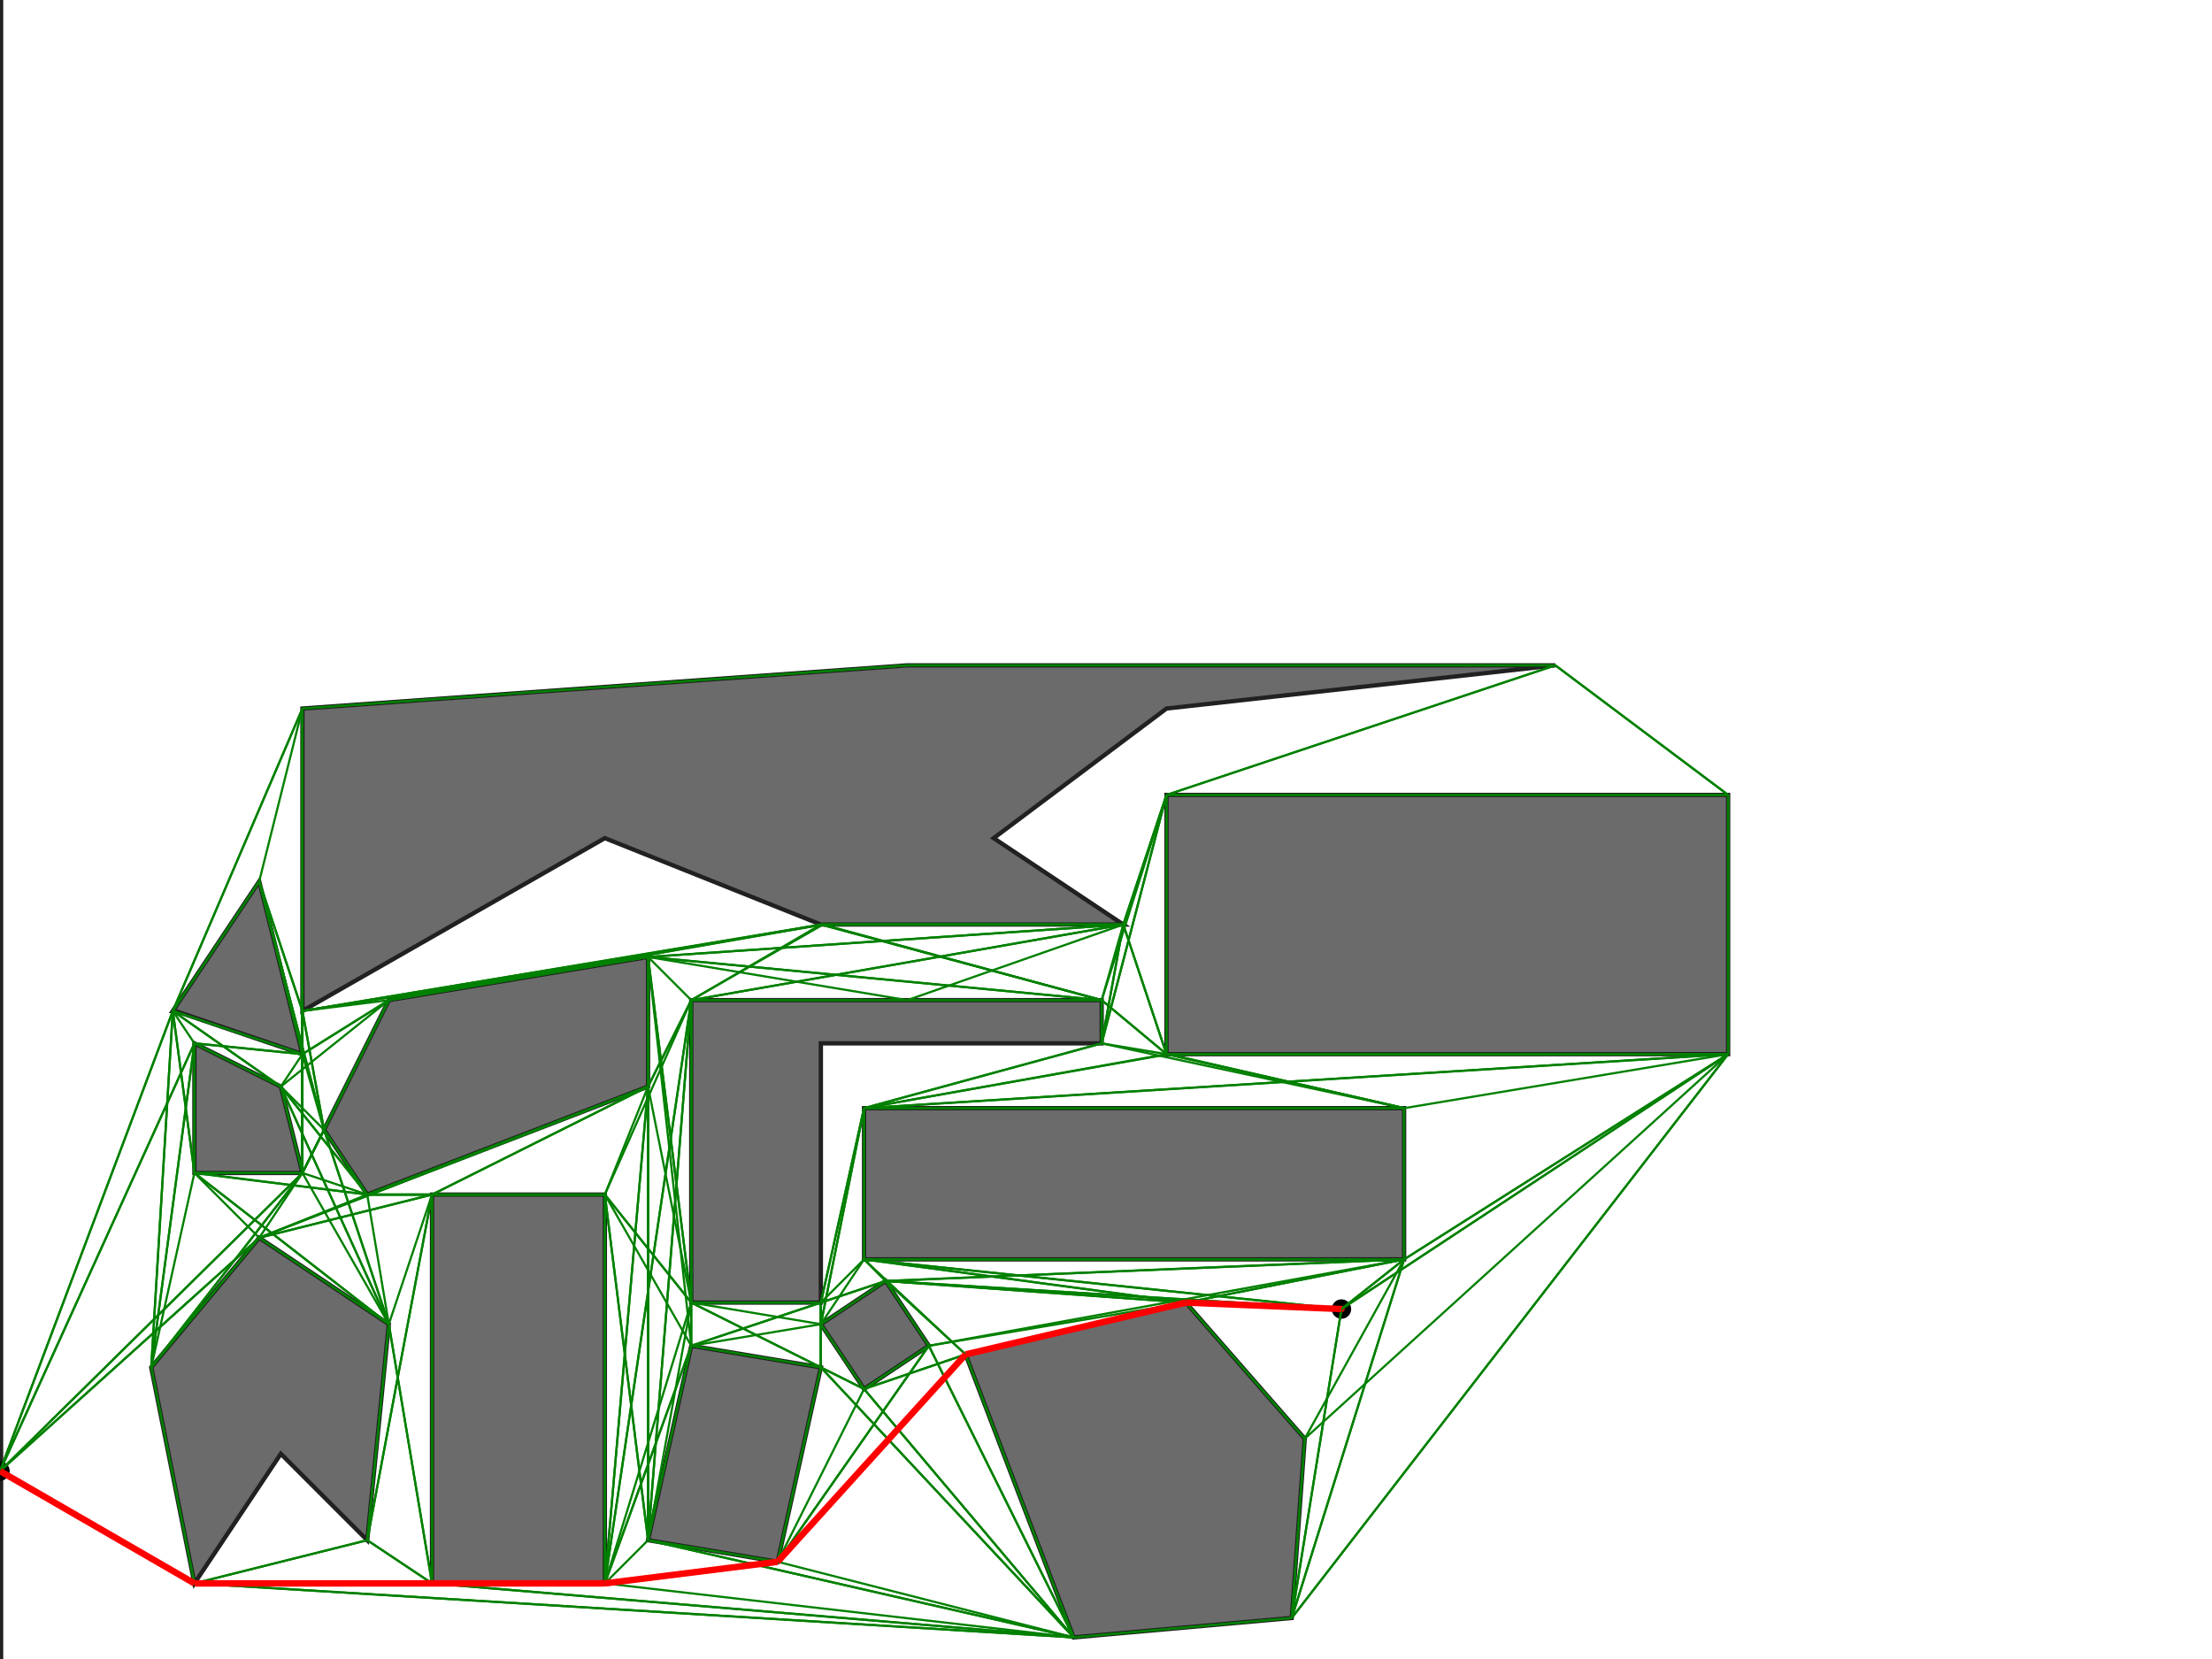<svg xmlns='http://www.w3.org/2000/svg' version='1.1' viewBox='0 0 1024 768'> <g transform='scale(1 -1)'> <g transform='translate(0 -768)'><line id='y' x1='0' x2='0' y1='0' y2='768' fill='none' stroke='#212121' stroke-width='3'/><polygon id='P1' points='400 185 650 185 650 255 400 255 ' fill='#6B6B6B' stroke='#212121' stroke-width='2'/> 
<polygon id='P2' points='497 10 598 19 604 102 549 165 447 141 ' fill='#6B6B6B' stroke='#212121' stroke-width='2'/> 
<polygon id='P3' points='320 165 380 165 380 285 510 285 510 305 420 305 320 305 ' fill='#6B6B6B' stroke='#212121' stroke-width='2'/> 
<polygon id='P4' points='300 55 360 45 380 135 320 145 ' fill='#6B6B6B' stroke='#212121' stroke-width='2'/> 
<polygon id='P5' points='200 35 280 35 280 215 200 215 ' fill='#6B6B6B' stroke='#212121' stroke-width='2'/> 
<polygon id='P6' points='170 215 300 265 300 325 180 305 150 245 ' fill='#6B6B6B' stroke='#212121' stroke-width='2'/> 
<polygon id='P7' points='90 35 130 95 170 55 180 155 120 195 70 135 ' fill='#6B6B6B' stroke='#212121' stroke-width='2'/> 
<polygon id='P8' points='400 125 430 145 410 175 380 155 ' fill='#6B6B6B' stroke='#212121' stroke-width='2'/> 
<polygon id='P9' points='90 225 140 225 130 265 90 285 ' fill='#6B6B6B' stroke='#212121' stroke-width='2'/> 
<polygon id='P10' points='540 280 541 280 800 280 800 400 540 400 ' fill='#6B6B6B' stroke='#212121' stroke-width='2'/> 
<polygon id='P11' points='380 340 381 340 520 340 460 380 540 440 720 460 420 460 140 440 140 300 280 380 ' fill='#6B6B6B' stroke='#212121' stroke-width='2'/> 
<polygon id='P12' points='80 300 81 300 140 280 120 360 ' fill='#6B6B6B' stroke='#212121' stroke-width='2'/> 

 <line x1='650' y1='255' x2='400' y2='255' stroke='green' stroke-width='1'/>
 <line x1='650' y1='255' x2='650' y2='185' stroke='green' stroke-width='1'/>
 <line x1='650' y1='255' x2='540' y2='280' stroke='green' stroke-width='1'/>
 <line x1='650' y1='255' x2='800' y2='280' stroke='green' stroke-width='1'/>
 <line x1='720' y1='460' x2='540' y2='400' stroke='green' stroke-width='1'/>
 <line x1='720' y1='460' x2='800' y2='400' stroke='green' stroke-width='1'/>
 <line x1='720' y1='460' x2='420' y2='460' stroke='green' stroke-width='1'/>
 <line x1='381' y1='340' x2='320' y2='305' stroke='green' stroke-width='1'/>
 <line x1='381' y1='340' x2='510' y2='305' stroke='green' stroke-width='1'/>
 <line x1='381' y1='340' x2='180' y2='305' stroke='green' stroke-width='1'/>
 <line x1='381' y1='340' x2='140' y2='300' stroke='green' stroke-width='1'/>
 <line x1='381' y1='340' x2='380' y2='340' stroke='green' stroke-width='1'/>
 <line x1='381' y1='340' x2='520' y2='340' stroke='green' stroke-width='1'/>
 <line x1='90' y1='35' x2='497' y2='10' stroke='green' stroke-width='1'/>
 <line x1='90' y1='35' x2='200' y2='35' stroke='green' stroke-width='1'/>
 <line x1='90' y1='35' x2='280' y2='35' stroke='green' stroke-width='1'/>
 <line x1='90' y1='35' x2='70' y2='135' stroke='green' stroke-width='1'/>
 <line x1='90' y1='35' x2='170' y2='55' stroke='green' stroke-width='1'/>
 <line x1='90' y1='35' x2='0' y2='87' stroke='green' stroke-width='1'/>
 <line x1='380' y1='155' x2='400' y2='255' stroke='green' stroke-width='1'/>
 <line x1='380' y1='155' x2='320' y2='165' stroke='green' stroke-width='1'/>
 <line x1='380' y1='155' x2='380' y2='165' stroke='green' stroke-width='1'/>
 <line x1='380' y1='155' x2='380' y2='135' stroke='green' stroke-width='1'/>
 <line x1='380' y1='155' x2='320' y2='145' stroke='green' stroke-width='1'/>
 <line x1='380' y1='155' x2='400' y2='125' stroke='green' stroke-width='1'/>
 <line x1='380' y1='155' x2='410' y2='175' stroke='green' stroke-width='1'/>
 <line x1='80' y1='300' x2='70' y2='135' stroke='green' stroke-width='1'/>
 <line x1='80' y1='300' x2='90' y2='225' stroke='green' stroke-width='1'/>
 <line x1='80' y1='300' x2='130' y2='265' stroke='green' stroke-width='1'/>
 <line x1='80' y1='300' x2='140' y2='440' stroke='green' stroke-width='1'/>
 <line x1='80' y1='300' x2='140' y2='280' stroke='green' stroke-width='1'/>
 <line x1='80' y1='300' x2='120' y2='360' stroke='green' stroke-width='1'/>
 <line x1='80' y1='300' x2='0' y2='87' stroke='green' stroke-width='1'/>
 <line x1='520' y1='340' x2='320' y2='305' stroke='green' stroke-width='1'/>
 <line x1='520' y1='340' x2='510' y2='285' stroke='green' stroke-width='1'/>
 <line x1='520' y1='340' x2='300' y2='325' stroke='green' stroke-width='1'/>
 <line x1='520' y1='340' x2='540' y2='400' stroke='green' stroke-width='1'/>
 <line x1='520' y1='340' x2='540' y2='280' stroke='green' stroke-width='1'/>
 <line x1='520' y1='340' x2='380' y2='340' stroke='green' stroke-width='1'/>
 <line x1='520' y1='340' x2='381' y2='340' stroke='green' stroke-width='1'/><circle cx='0' cy='87' r='3' stroke='black' stroke-width='3' fill='blue'></circle>
 <line x1='0' y1='87' x2='90' y2='35' stroke='green' stroke-width='1'/>
 <line x1='0' y1='87' x2='80' y2='300' stroke='green' stroke-width='1'/>
 <line x1='0' y1='87' x2='140' y2='225' stroke='green' stroke-width='1'/>
 <line x1='0' y1='87' x2='90' y2='285' stroke='green' stroke-width='1'/>
 <line x1='0' y1='87' x2='120' y2='195' stroke='green' stroke-width='1'/>
 <line x1='510' y1='285' x2='400' y2='255' stroke='green' stroke-width='1'/>
 <line x1='510' y1='285' x2='650' y2='255' stroke='green' stroke-width='1'/>
 <line x1='510' y1='285' x2='510' y2='305' stroke='green' stroke-width='1'/>
 <line x1='510' y1='285' x2='540' y2='400' stroke='green' stroke-width='1'/>
 <line x1='510' y1='285' x2='540' y2='280' stroke='green' stroke-width='1'/>
 <line x1='510' y1='285' x2='520' y2='340' stroke='green' stroke-width='1'/>
 <line x1='140' y1='225' x2='150' y2='245' stroke='green' stroke-width='1'/>
 <line x1='140' y1='225' x2='170' y2='215' stroke='green' stroke-width='1'/>
 <line x1='140' y1='225' x2='180' y2='305' stroke='green' stroke-width='1'/>
 <line x1='140' y1='225' x2='70' y2='135' stroke='green' stroke-width='1'/>
 <line x1='140' y1='225' x2='180' y2='155' stroke='green' stroke-width='1'/>
 <line x1='140' y1='225' x2='90' y2='225' stroke='green' stroke-width='1'/>
 <line x1='140' y1='225' x2='130' y2='265' stroke='green' stroke-width='1'/>
 <line x1='140' y1='225' x2='140' y2='440' stroke='green' stroke-width='1'/>
 <line x1='140' y1='225' x2='140' y2='300' stroke='green' stroke-width='1'/>
 <line x1='140' y1='225' x2='140' y2='280' stroke='green' stroke-width='1'/>
 <line x1='140' y1='225' x2='0' y2='87' stroke='green' stroke-width='1'/>
 <line x1='541' y1='280' x2='400' y2='255' stroke='green' stroke-width='1'/>
 <line x1='541' y1='280' x2='650' y2='255' stroke='green' stroke-width='1'/>
 <line x1='541' y1='280' x2='540' y2='280' stroke='green' stroke-width='1'/>
 <line x1='541' y1='280' x2='800' y2='280' stroke='green' stroke-width='1'/><circle cx='621' cy='162' r='3' stroke='black' stroke-width='3' fill='red'></circle>
 <line x1='621' y1='162' x2='650' y2='185' stroke='green' stroke-width='1'/>
 <line x1='621' y1='162' x2='400' y2='185' stroke='green' stroke-width='1'/>
 <line x1='621' y1='162' x2='800' y2='280' stroke='green' stroke-width='1'/>
 <line x1='621' y1='162' x2='598' y2='19' stroke='green' stroke-width='1'/>
 <line x1='621' y1='162' x2='410' y2='175' stroke='green' stroke-width='1'/>
 <line x1='621' y1='162' x2='549' y2='165' stroke='green' stroke-width='1'/>
 <line x1='90' y1='285' x2='70' y2='135' stroke='green' stroke-width='1'/>
 <line x1='90' y1='285' x2='90' y2='225' stroke='green' stroke-width='1'/>
 <line x1='90' y1='285' x2='130' y2='265' stroke='green' stroke-width='1'/>
 <line x1='90' y1='285' x2='80' y2='300' stroke='green' stroke-width='1'/>
 <line x1='90' y1='285' x2='140' y2='280' stroke='green' stroke-width='1'/>
 <line x1='90' y1='285' x2='0' y2='87' stroke='green' stroke-width='1'/>
 <line x1='130' y1='265' x2='170' y2='215' stroke='green' stroke-width='1'/>
 <line x1='130' y1='265' x2='180' y2='305' stroke='green' stroke-width='1'/>
 <line x1='130' y1='265' x2='180' y2='155' stroke='green' stroke-width='1'/>
 <line x1='130' y1='265' x2='90' y2='285' stroke='green' stroke-width='1'/>
 <line x1='130' y1='265' x2='140' y2='225' stroke='green' stroke-width='1'/>
 <line x1='130' y1='265' x2='80' y2='300' stroke='green' stroke-width='1'/>
 <line x1='130' y1='265' x2='140' y2='280' stroke='green' stroke-width='1'/>
 <line x1='120' y1='360' x2='150' y2='245' stroke='green' stroke-width='1'/>
 <line x1='120' y1='360' x2='140' y2='440' stroke='green' stroke-width='1'/>
 <line x1='120' y1='360' x2='140' y2='300' stroke='green' stroke-width='1'/>
 <line x1='120' y1='360' x2='80' y2='300' stroke='green' stroke-width='1'/>
 <line x1='120' y1='360' x2='140' y2='280' stroke='green' stroke-width='1'/>
 <line x1='140' y1='300' x2='150' y2='245' stroke='green' stroke-width='1'/>
 <line x1='140' y1='300' x2='300' y2='325' stroke='green' stroke-width='1'/>
 <line x1='140' y1='300' x2='140' y2='225' stroke='green' stroke-width='1'/>
 <line x1='140' y1='300' x2='140' y2='440' stroke='green' stroke-width='1'/>
 <line x1='140' y1='300' x2='140' y2='280' stroke='green' stroke-width='1'/>
 <line x1='140' y1='300' x2='120' y2='360' stroke='green' stroke-width='1'/>
 <line x1='170' y1='55' x2='200' y2='215' stroke='green' stroke-width='1'/>
 <line x1='170' y1='55' x2='200' y2='35' stroke='green' stroke-width='1'/>
 <line x1='170' y1='55' x2='90' y2='35' stroke='green' stroke-width='1'/>
 <line x1='170' y1='55' x2='180' y2='155' stroke='green' stroke-width='1'/>
 <line x1='320' y1='145' x2='320' y2='305' stroke='green' stroke-width='1'/>
 <line x1='320' y1='145' x2='320' y2='165' stroke='green' stroke-width='1'/>
 <line x1='320' y1='145' x2='380' y2='165' stroke='green' stroke-width='1'/>
 <line x1='320' y1='145' x2='300' y2='55' stroke='green' stroke-width='1'/>
 <line x1='320' y1='145' x2='380' y2='135' stroke='green' stroke-width='1'/>
 <line x1='320' y1='145' x2='280' y2='35' stroke='green' stroke-width='1'/>
 <line x1='320' y1='145' x2='280' y2='215' stroke='green' stroke-width='1'/>
 <line x1='320' y1='145' x2='300' y2='325' stroke='green' stroke-width='1'/>
 <line x1='430' y1='145' x2='650' y2='185' stroke='green' stroke-width='1'/>
 <line x1='430' y1='145' x2='497' y2='10' stroke='green' stroke-width='1'/>
 <line x1='430' y1='145' x2='549' y2='165' stroke='green' stroke-width='1'/>
 <line x1='430' y1='145' x2='360' y2='45' stroke='green' stroke-width='1'/>
 <line x1='430' y1='145' x2='400' y2='125' stroke='green' stroke-width='1'/>
 <line x1='430' y1='145' x2='410' y2='175' stroke='green' stroke-width='1'/>
 <line x1='650' y1='185' x2='400' y2='185' stroke='green' stroke-width='1'/>
 <line x1='650' y1='185' x2='650' y2='255' stroke='green' stroke-width='1'/>
 <line x1='650' y1='185' x2='598' y2='19' stroke='green' stroke-width='1'/>
 <line x1='650' y1='185' x2='549' y2='165' stroke='green' stroke-width='1'/>
 <line x1='650' y1='185' x2='410' y2='175' stroke='green' stroke-width='1'/>
 <line x1='650' y1='185' x2='800' y2='280' stroke='green' stroke-width='1'/>
 <line x1='650' y1='185' x2='621' y2='162' stroke='green' stroke-width='1'/>
 <line x1='420' y1='305' x2='320' y2='305' stroke='green' stroke-width='1'/>
 <line x1='420' y1='305' x2='510' y2='305' stroke='green' stroke-width='1'/>
 <line x1='420' y1='305' x2='300' y2='325' stroke='green' stroke-width='1'/>
 <line x1='420' y1='305' x2='520' y2='340' stroke='green' stroke-width='1'/>
 <line x1='540' y1='280' x2='400' y2='255' stroke='green' stroke-width='1'/>
 <line x1='540' y1='280' x2='650' y2='255' stroke='green' stroke-width='1'/>
 <line x1='540' y1='280' x2='510' y2='305' stroke='green' stroke-width='1'/>
 <line x1='540' y1='280' x2='540' y2='400' stroke='green' stroke-width='1'/>
 <line x1='540' y1='280' x2='541' y2='280' stroke='green' stroke-width='1'/>
 <line x1='540' y1='280' x2='800' y2='280' stroke='green' stroke-width='1'/>
 <line x1='540' y1='280' x2='520' y2='340' stroke='green' stroke-width='1'/>
 <line x1='400' y1='185' x2='400' y2='255' stroke='green' stroke-width='1'/>
 <line x1='400' y1='185' x2='650' y2='185' stroke='green' stroke-width='1'/>
 <line x1='400' y1='185' x2='549' y2='165' stroke='green' stroke-width='1'/>
 <line x1='400' y1='185' x2='380' y2='165' stroke='green' stroke-width='1'/>
 <line x1='400' y1='185' x2='380' y2='155' stroke='green' stroke-width='1'/>
 <line x1='400' y1='185' x2='410' y2='175' stroke='green' stroke-width='1'/>
 <line x1='400' y1='185' x2='621' y2='162' stroke='green' stroke-width='1'/>
 <line x1='380' y1='165' x2='400' y2='255' stroke='green' stroke-width='1'/>
 <line x1='380' y1='165' x2='320' y2='165' stroke='green' stroke-width='1'/>
 <line x1='380' y1='165' x2='380' y2='135' stroke='green' stroke-width='1'/>
 <line x1='380' y1='165' x2='320' y2='145' stroke='green' stroke-width='1'/>
 <line x1='380' y1='165' x2='380' y2='155' stroke='green' stroke-width='1'/>
 <line x1='380' y1='165' x2='410' y2='175' stroke='green' stroke-width='1'/>
 <line x1='180' y1='155' x2='200' y2='215' stroke='green' stroke-width='1'/>
 <line x1='180' y1='155' x2='200' y2='35' stroke='green' stroke-width='1'/>
 <line x1='180' y1='155' x2='150' y2='245' stroke='green' stroke-width='1'/>
 <line x1='180' y1='155' x2='170' y2='55' stroke='green' stroke-width='1'/>
 <line x1='180' y1='155' x2='120' y2='195' stroke='green' stroke-width='1'/>
 <line x1='180' y1='155' x2='90' y2='225' stroke='green' stroke-width='1'/>
 <line x1='180' y1='155' x2='130' y2='265' stroke='green' stroke-width='1'/>
 <line x1='180' y1='305' x2='150' y2='245' stroke='green' stroke-width='1'/>
 <line x1='180' y1='305' x2='300' y2='325' stroke='green' stroke-width='1'/>
 <line x1='180' y1='305' x2='140' y2='225' stroke='green' stroke-width='1'/>
 <line x1='180' y1='305' x2='140' y2='300' stroke='green' stroke-width='1'/>
 <line x1='180' y1='305' x2='140' y2='280' stroke='green' stroke-width='1'/>
 <line x1='300' y1='55' x2='497' y2='10' stroke='green' stroke-width='1'/>
 <line x1='300' y1='55' x2='320' y2='305' stroke='green' stroke-width='1'/>
 <line x1='300' y1='55' x2='360' y2='45' stroke='green' stroke-width='1'/>
 <line x1='300' y1='55' x2='320' y2='145' stroke='green' stroke-width='1'/>
 <line x1='300' y1='55' x2='280' y2='35' stroke='green' stroke-width='1'/>
 <line x1='300' y1='55' x2='280' y2='215' stroke='green' stroke-width='1'/>
 <line x1='300' y1='55' x2='300' y2='265' stroke='green' stroke-width='1'/>
 <line x1='300' y1='55' x2='300' y2='325' stroke='green' stroke-width='1'/>
 <line x1='140' y1='280' x2='150' y2='245' stroke='green' stroke-width='1'/>
 <line x1='140' y1='280' x2='180' y2='305' stroke='green' stroke-width='1'/>
 <line x1='140' y1='280' x2='90' y2='285' stroke='green' stroke-width='1'/>
 <line x1='140' y1='280' x2='140' y2='225' stroke='green' stroke-width='1'/>
 <line x1='140' y1='280' x2='140' y2='440' stroke='green' stroke-width='1'/>
 <line x1='140' y1='280' x2='140' y2='300' stroke='green' stroke-width='1'/>
 <line x1='140' y1='280' x2='80' y2='300' stroke='green' stroke-width='1'/>
 <line x1='140' y1='280' x2='120' y2='360' stroke='green' stroke-width='1'/>
 <line x1='90' y1='225' x2='170' y2='215' stroke='green' stroke-width='1'/>
 <line x1='90' y1='225' x2='70' y2='135' stroke='green' stroke-width='1'/>
 <line x1='90' y1='225' x2='180' y2='155' stroke='green' stroke-width='1'/>
 <line x1='90' y1='225' x2='90' y2='285' stroke='green' stroke-width='1'/>
 <line x1='90' y1='225' x2='140' y2='225' stroke='green' stroke-width='1'/>
 <line x1='90' y1='225' x2='80' y2='300' stroke='green' stroke-width='1'/>
 <line x1='510' y1='305' x2='510' y2='285' stroke='green' stroke-width='1'/>
 <line x1='510' y1='305' x2='420' y2='305' stroke='green' stroke-width='1'/>
 <line x1='510' y1='305' x2='300' y2='325' stroke='green' stroke-width='1'/>
 <line x1='510' y1='305' x2='540' y2='400' stroke='green' stroke-width='1'/>
 <line x1='510' y1='305' x2='540' y2='280' stroke='green' stroke-width='1'/>
 <line x1='510' y1='305' x2='380' y2='340' stroke='green' stroke-width='1'/>
 <line x1='510' y1='305' x2='520' y2='340' stroke='green' stroke-width='1'/>
 <line x1='800' y1='280' x2='400' y2='255' stroke='green' stroke-width='1'/>
 <line x1='800' y1='280' x2='650' y2='185' stroke='green' stroke-width='1'/>
 <line x1='800' y1='280' x2='598' y2='19' stroke='green' stroke-width='1'/>
 <line x1='800' y1='280' x2='540' y2='280' stroke='green' stroke-width='1'/>
 <line x1='800' y1='280' x2='541' y2='280' stroke='green' stroke-width='1'/>
 <line x1='800' y1='280' x2='800' y2='400' stroke='green' stroke-width='1'/>
 <line x1='800' y1='280' x2='621' y2='162' stroke='green' stroke-width='1'/>
 <line x1='320' y1='305' x2='320' y2='165' stroke='green' stroke-width='1'/>
 <line x1='320' y1='305' x2='420' y2='305' stroke='green' stroke-width='1'/>
 <line x1='320' y1='305' x2='300' y2='55' stroke='green' stroke-width='1'/>
 <line x1='320' y1='305' x2='280' y2='35' stroke='green' stroke-width='1'/>
 <line x1='320' y1='305' x2='300' y2='265' stroke='green' stroke-width='1'/>
 <line x1='320' y1='305' x2='300' y2='325' stroke='green' stroke-width='1'/>
 <line x1='320' y1='305' x2='520' y2='340' stroke='green' stroke-width='1'/>
 <line x1='598' y1='19' x2='650' y2='185' stroke='green' stroke-width='1'/>
 <line x1='598' y1='19' x2='497' y2='10' stroke='green' stroke-width='1'/>
 <line x1='598' y1='19' x2='604' y2='102' stroke='green' stroke-width='1'/>
 <line x1='598' y1='19' x2='800' y2='280' stroke='green' stroke-width='1'/>
 <line x1='598' y1='19' x2='621' y2='162' stroke='green' stroke-width='1'/>
 <line x1='280' y1='215' x2='320' y2='305' stroke='green' stroke-width='1'/>
 <line x1='280' y1='215' x2='320' y2='165' stroke='green' stroke-width='1'/>
 <line x1='280' y1='215' x2='300' y2='55' stroke='green' stroke-width='1'/>
 <line x1='280' y1='215' x2='200' y2='215' stroke='green' stroke-width='1'/>
 <line x1='280' y1='215' x2='280' y2='35' stroke='green' stroke-width='1'/>
 <line x1='280' y1='215' x2='170' y2='215' stroke='green' stroke-width='1'/>
 <line x1='280' y1='215' x2='300' y2='265' stroke='green' stroke-width='1'/>
 <line x1='420' y1='460' x2='140' y2='440' stroke='green' stroke-width='1'/>
 <line x1='420' y1='460' x2='720' y2='460' stroke='green' stroke-width='1'/>
 <line x1='604' y1='102' x2='650' y2='185' stroke='green' stroke-width='1'/>
 <line x1='604' y1='102' x2='598' y2='19' stroke='green' stroke-width='1'/>
 <line x1='604' y1='102' x2='549' y2='165' stroke='green' stroke-width='1'/>
 <line x1='604' y1='102' x2='800' y2='280' stroke='green' stroke-width='1'/>
 <line x1='800' y1='400' x2='540' y2='400' stroke='green' stroke-width='1'/>
 <line x1='800' y1='400' x2='800' y2='280' stroke='green' stroke-width='1'/>
 <line x1='800' y1='400' x2='720' y2='460' stroke='green' stroke-width='1'/>
 <line x1='410' y1='175' x2='400' y2='185' stroke='green' stroke-width='1'/>
 <line x1='410' y1='175' x2='650' y2='185' stroke='green' stroke-width='1'/>
 <line x1='410' y1='175' x2='549' y2='165' stroke='green' stroke-width='1'/>
 <line x1='410' y1='175' x2='380' y2='165' stroke='green' stroke-width='1'/>
 <line x1='410' y1='175' x2='380' y2='155' stroke='green' stroke-width='1'/>
 <line x1='410' y1='175' x2='430' y2='145' stroke='green' stroke-width='1'/>
 <line x1='410' y1='175' x2='621' y2='162' stroke='green' stroke-width='1'/>
 <line x1='549' y1='165' x2='400' y2='185' stroke='green' stroke-width='1'/>
 <line x1='549' y1='165' x2='650' y2='185' stroke='green' stroke-width='1'/>
 <line x1='549' y1='165' x2='447' y2='141' stroke='green' stroke-width='1'/>
 <line x1='549' y1='165' x2='604' y2='102' stroke='green' stroke-width='1'/>
 <line x1='549' y1='165' x2='410' y2='175' stroke='green' stroke-width='1'/>
 <line x1='549' y1='165' x2='621' y2='162' stroke='green' stroke-width='1'/>
 <line x1='300' y1='265' x2='320' y2='305' stroke='green' stroke-width='1'/>
 <line x1='300' y1='265' x2='320' y2='165' stroke='green' stroke-width='1'/>
 <line x1='300' y1='265' x2='300' y2='55' stroke='green' stroke-width='1'/>
 <line x1='300' y1='265' x2='200' y2='215' stroke='green' stroke-width='1'/>
 <line x1='300' y1='265' x2='280' y2='35' stroke='green' stroke-width='1'/>
 <line x1='300' y1='265' x2='170' y2='215' stroke='green' stroke-width='1'/>
 <line x1='300' y1='265' x2='300' y2='325' stroke='green' stroke-width='1'/>
 <line x1='300' y1='265' x2='120' y2='195' stroke='green' stroke-width='1'/>
 <line x1='200' y1='215' x2='200' y2='35' stroke='green' stroke-width='1'/>
 <line x1='200' y1='215' x2='280' y2='215' stroke='green' stroke-width='1'/>
 <line x1='200' y1='215' x2='170' y2='215' stroke='green' stroke-width='1'/>
 <line x1='200' y1='215' x2='300' y2='265' stroke='green' stroke-width='1'/>
 <line x1='200' y1='215' x2='170' y2='55' stroke='green' stroke-width='1'/>
 <line x1='200' y1='215' x2='120' y2='195' stroke='green' stroke-width='1'/>
 <line x1='150' y1='245' x2='170' y2='215' stroke='green' stroke-width='1'/>
 <line x1='150' y1='245' x2='180' y2='305' stroke='green' stroke-width='1'/>
 <line x1='150' y1='245' x2='180' y2='155' stroke='green' stroke-width='1'/>
 <line x1='150' y1='245' x2='140' y2='225' stroke='green' stroke-width='1'/>
 <line x1='150' y1='245' x2='130' y2='265' stroke='green' stroke-width='1'/>
 <line x1='150' y1='245' x2='140' y2='300' stroke='green' stroke-width='1'/>
 <line x1='150' y1='245' x2='120' y2='360' stroke='green' stroke-width='1'/>
 <line x1='300' y1='325' x2='320' y2='165' stroke='green' stroke-width='1'/>
 <line x1='300' y1='325' x2='510' y2='305' stroke='green' stroke-width='1'/>
 <line x1='300' y1='325' x2='300' y2='55' stroke='green' stroke-width='1'/>
 <line x1='300' y1='325' x2='300' y2='265' stroke='green' stroke-width='1'/>
 <line x1='300' y1='325' x2='180' y2='305' stroke='green' stroke-width='1'/>
 <line x1='300' y1='325' x2='140' y2='300' stroke='green' stroke-width='1'/>
 <line x1='300' y1='325' x2='520' y2='340' stroke='green' stroke-width='1'/>
 <line x1='70' y1='135' x2='90' y2='35' stroke='green' stroke-width='1'/>
 <line x1='70' y1='135' x2='120' y2='195' stroke='green' stroke-width='1'/>
 <line x1='70' y1='135' x2='90' y2='285' stroke='green' stroke-width='1'/>
 <line x1='70' y1='135' x2='140' y2='225' stroke='green' stroke-width='1'/>
 <line x1='70' y1='135' x2='80' y2='300' stroke='green' stroke-width='1'/>
 <line x1='497' y1='10' x2='447' y2='141' stroke='green' stroke-width='1'/>
 <line x1='497' y1='10' x2='598' y2='19' stroke='green' stroke-width='1'/>
 <line x1='497' y1='10' x2='300' y2='55' stroke='green' stroke-width='1'/>
 <line x1='497' y1='10' x2='380' y2='135' stroke='green' stroke-width='1'/>
 <line x1='497' y1='10' x2='200' y2='35' stroke='green' stroke-width='1'/>
 <line x1='497' y1='10' x2='90' y2='35' stroke='green' stroke-width='1'/>
 <line x1='497' y1='10' x2='400' y2='125' stroke='green' stroke-width='1'/>
 <line x1='497' y1='10' x2='430' y2='145' stroke='green' stroke-width='1'/>
 <line x1='320' y1='165' x2='320' y2='305' stroke='green' stroke-width='1'/>
 <line x1='320' y1='165' x2='380' y2='165' stroke='green' stroke-width='1'/>
 <line x1='320' y1='165' x2='300' y2='55' stroke='green' stroke-width='1'/>
 <line x1='320' y1='165' x2='380' y2='135' stroke='green' stroke-width='1'/>
 <line x1='320' y1='165' x2='280' y2='35' stroke='green' stroke-width='1'/>
 <line x1='320' y1='165' x2='280' y2='215' stroke='green' stroke-width='1'/>
 <line x1='320' y1='165' x2='300' y2='325' stroke='green' stroke-width='1'/>
 <line x1='170' y1='215' x2='200' y2='215' stroke='green' stroke-width='1'/>
 <line x1='170' y1='215' x2='280' y2='215' stroke='green' stroke-width='1'/>
 <line x1='170' y1='215' x2='150' y2='245' stroke='green' stroke-width='1'/>
 <line x1='170' y1='215' x2='300' y2='265' stroke='green' stroke-width='1'/>
 <line x1='170' y1='215' x2='180' y2='155' stroke='green' stroke-width='1'/>
 <line x1='170' y1='215' x2='120' y2='195' stroke='green' stroke-width='1'/>
 <line x1='170' y1='215' x2='90' y2='225' stroke='green' stroke-width='1'/>
 <line x1='170' y1='215' x2='130' y2='265' stroke='green' stroke-width='1'/>
 <line x1='280' y1='35' x2='497' y2='10' stroke='green' stroke-width='1'/>
 <line x1='280' y1='35' x2='320' y2='305' stroke='green' stroke-width='1'/>
 <line x1='280' y1='35' x2='360' y2='45' stroke='green' stroke-width='1'/>
 <line x1='280' y1='35' x2='320' y2='145' stroke='green' stroke-width='1'/>
 <line x1='280' y1='35' x2='200' y2='35' stroke='green' stroke-width='1'/>
 <line x1='280' y1='35' x2='280' y2='215' stroke='green' stroke-width='1'/>
 <line x1='280' y1='35' x2='300' y2='265' stroke='green' stroke-width='1'/>
 <line x1='280' y1='35' x2='90' y2='35' stroke='green' stroke-width='1'/>
 <line x1='360' y1='45' x2='447' y2='141' stroke='green' stroke-width='1'/>
 <line x1='360' y1='45' x2='497' y2='10' stroke='green' stroke-width='1'/>
 <line x1='360' y1='45' x2='300' y2='55' stroke='green' stroke-width='1'/>
 <line x1='360' y1='45' x2='380' y2='135' stroke='green' stroke-width='1'/>
 <line x1='360' y1='45' x2='280' y2='35' stroke='green' stroke-width='1'/>
 <line x1='360' y1='45' x2='430' y2='145' stroke='green' stroke-width='1'/>
 <line x1='380' y1='340' x2='320' y2='305' stroke='green' stroke-width='1'/>
 <line x1='380' y1='340' x2='510' y2='305' stroke='green' stroke-width='1'/>
 <line x1='380' y1='340' x2='180' y2='305' stroke='green' stroke-width='1'/>
 <line x1='380' y1='340' x2='140' y2='300' stroke='green' stroke-width='1'/>
 <line x1='380' y1='340' x2='381' y2='340' stroke='green' stroke-width='1'/>
 <line x1='380' y1='340' x2='520' y2='340' stroke='green' stroke-width='1'/>
 <line x1='120' y1='195' x2='200' y2='215' stroke='green' stroke-width='1'/>
 <line x1='120' y1='195' x2='300' y2='265' stroke='green' stroke-width='1'/>
 <line x1='120' y1='195' x2='70' y2='135' stroke='green' stroke-width='1'/>
 <line x1='120' y1='195' x2='180' y2='155' stroke='green' stroke-width='1'/>
 <line x1='120' y1='195' x2='90' y2='225' stroke='green' stroke-width='1'/>
 <line x1='120' y1='195' x2='140' y2='225' stroke='green' stroke-width='1'/>
 <line x1='120' y1='195' x2='0' y2='87' stroke='green' stroke-width='1'/>
 <line x1='140' y1='440' x2='140' y2='225' stroke='green' stroke-width='1'/>
 <line x1='140' y1='440' x2='140' y2='300' stroke='green' stroke-width='1'/>
 <line x1='140' y1='440' x2='420' y2='460' stroke='green' stroke-width='1'/>
 <line x1='140' y1='440' x2='80' y2='300' stroke='green' stroke-width='1'/>
 <line x1='140' y1='440' x2='140' y2='280' stroke='green' stroke-width='1'/>
 <line x1='447' y1='141' x2='400' y2='185' stroke='green' stroke-width='1'/>
 <line x1='447' y1='141' x2='497' y2='10' stroke='green' stroke-width='1'/>
 <line x1='447' y1='141' x2='549' y2='165' stroke='green' stroke-width='1'/>
 <line x1='447' y1='141' x2='360' y2='45' stroke='green' stroke-width='1'/>
 <line x1='447' y1='141' x2='400' y2='125' stroke='green' stroke-width='1'/>
 <line x1='447' y1='141' x2='410' y2='175' stroke='green' stroke-width='1'/>
 <line x1='200' y1='35' x2='497' y2='10' stroke='green' stroke-width='1'/>
 <line x1='200' y1='35' x2='200' y2='215' stroke='green' stroke-width='1'/>
 <line x1='200' y1='35' x2='280' y2='35' stroke='green' stroke-width='1'/>
 <line x1='200' y1='35' x2='90' y2='35' stroke='green' stroke-width='1'/>
 <line x1='200' y1='35' x2='170' y2='55' stroke='green' stroke-width='1'/>
 <line x1='200' y1='35' x2='180' y2='155' stroke='green' stroke-width='1'/>
 <line x1='380' y1='135' x2='497' y2='10' stroke='green' stroke-width='1'/>
 <line x1='380' y1='135' x2='320' y2='165' stroke='green' stroke-width='1'/>
 <line x1='380' y1='135' x2='380' y2='165' stroke='green' stroke-width='1'/>
 <line x1='380' y1='135' x2='360' y2='45' stroke='green' stroke-width='1'/>
 <line x1='380' y1='135' x2='320' y2='145' stroke='green' stroke-width='1'/>
 <line x1='380' y1='135' x2='380' y2='155' stroke='green' stroke-width='1'/>
 <line x1='380' y1='135' x2='400' y2='125' stroke='green' stroke-width='1'/>
 <line x1='540' y1='400' x2='510' y2='285' stroke='green' stroke-width='1'/>
 <line x1='540' y1='400' x2='540' y2='280' stroke='green' stroke-width='1'/>
 <line x1='540' y1='400' x2='800' y2='400' stroke='green' stroke-width='1'/>
 <line x1='540' y1='400' x2='520' y2='340' stroke='green' stroke-width='1'/>
 <line x1='540' y1='400' x2='720' y2='460' stroke='green' stroke-width='1'/>
 <line x1='400' y1='125' x2='447' y2='141' stroke='green' stroke-width='1'/>
 <line x1='400' y1='125' x2='497' y2='10' stroke='green' stroke-width='1'/>
 <line x1='400' y1='125' x2='360' y2='45' stroke='green' stroke-width='1'/>
 <line x1='400' y1='125' x2='380' y2='135' stroke='green' stroke-width='1'/>
 <line x1='400' y1='125' x2='380' y2='155' stroke='green' stroke-width='1'/>
 <line x1='400' y1='125' x2='430' y2='145' stroke='green' stroke-width='1'/>
 <line x1='400' y1='255' x2='400' y2='185' stroke='green' stroke-width='1'/>
 <line x1='400' y1='255' x2='650' y2='255' stroke='green' stroke-width='1'/>
 <line x1='400' y1='255' x2='380' y2='165' stroke='green' stroke-width='1'/>
 <line x1='400' y1='255' x2='510' y2='285' stroke='green' stroke-width='1'/>
 <line x1='400' y1='255' x2='380' y2='155' stroke='green' stroke-width='1'/>
 <line x1='400' y1='255' x2='800' y2='280' stroke='green' stroke-width='1'/>
 <line x1='621' y1='162' x2='549' y2='165' stroke='red' stroke-width='3'/>
 <line x1='549' y1='165' x2='447' y2='141' stroke='red' stroke-width='3'/>
 <line x1='447' y1='141' x2='360' y2='45' stroke='red' stroke-width='3'/>
 <line x1='360' y1='45' x2='280' y2='35' stroke='red' stroke-width='3'/>
 <line x1='280' y1='35' x2='90' y2='35' stroke='red' stroke-width='3'/>
 <line x1='90' y1='35' x2='0' y2='87' stroke='red' stroke-width='3'/></g> </g> </svg>